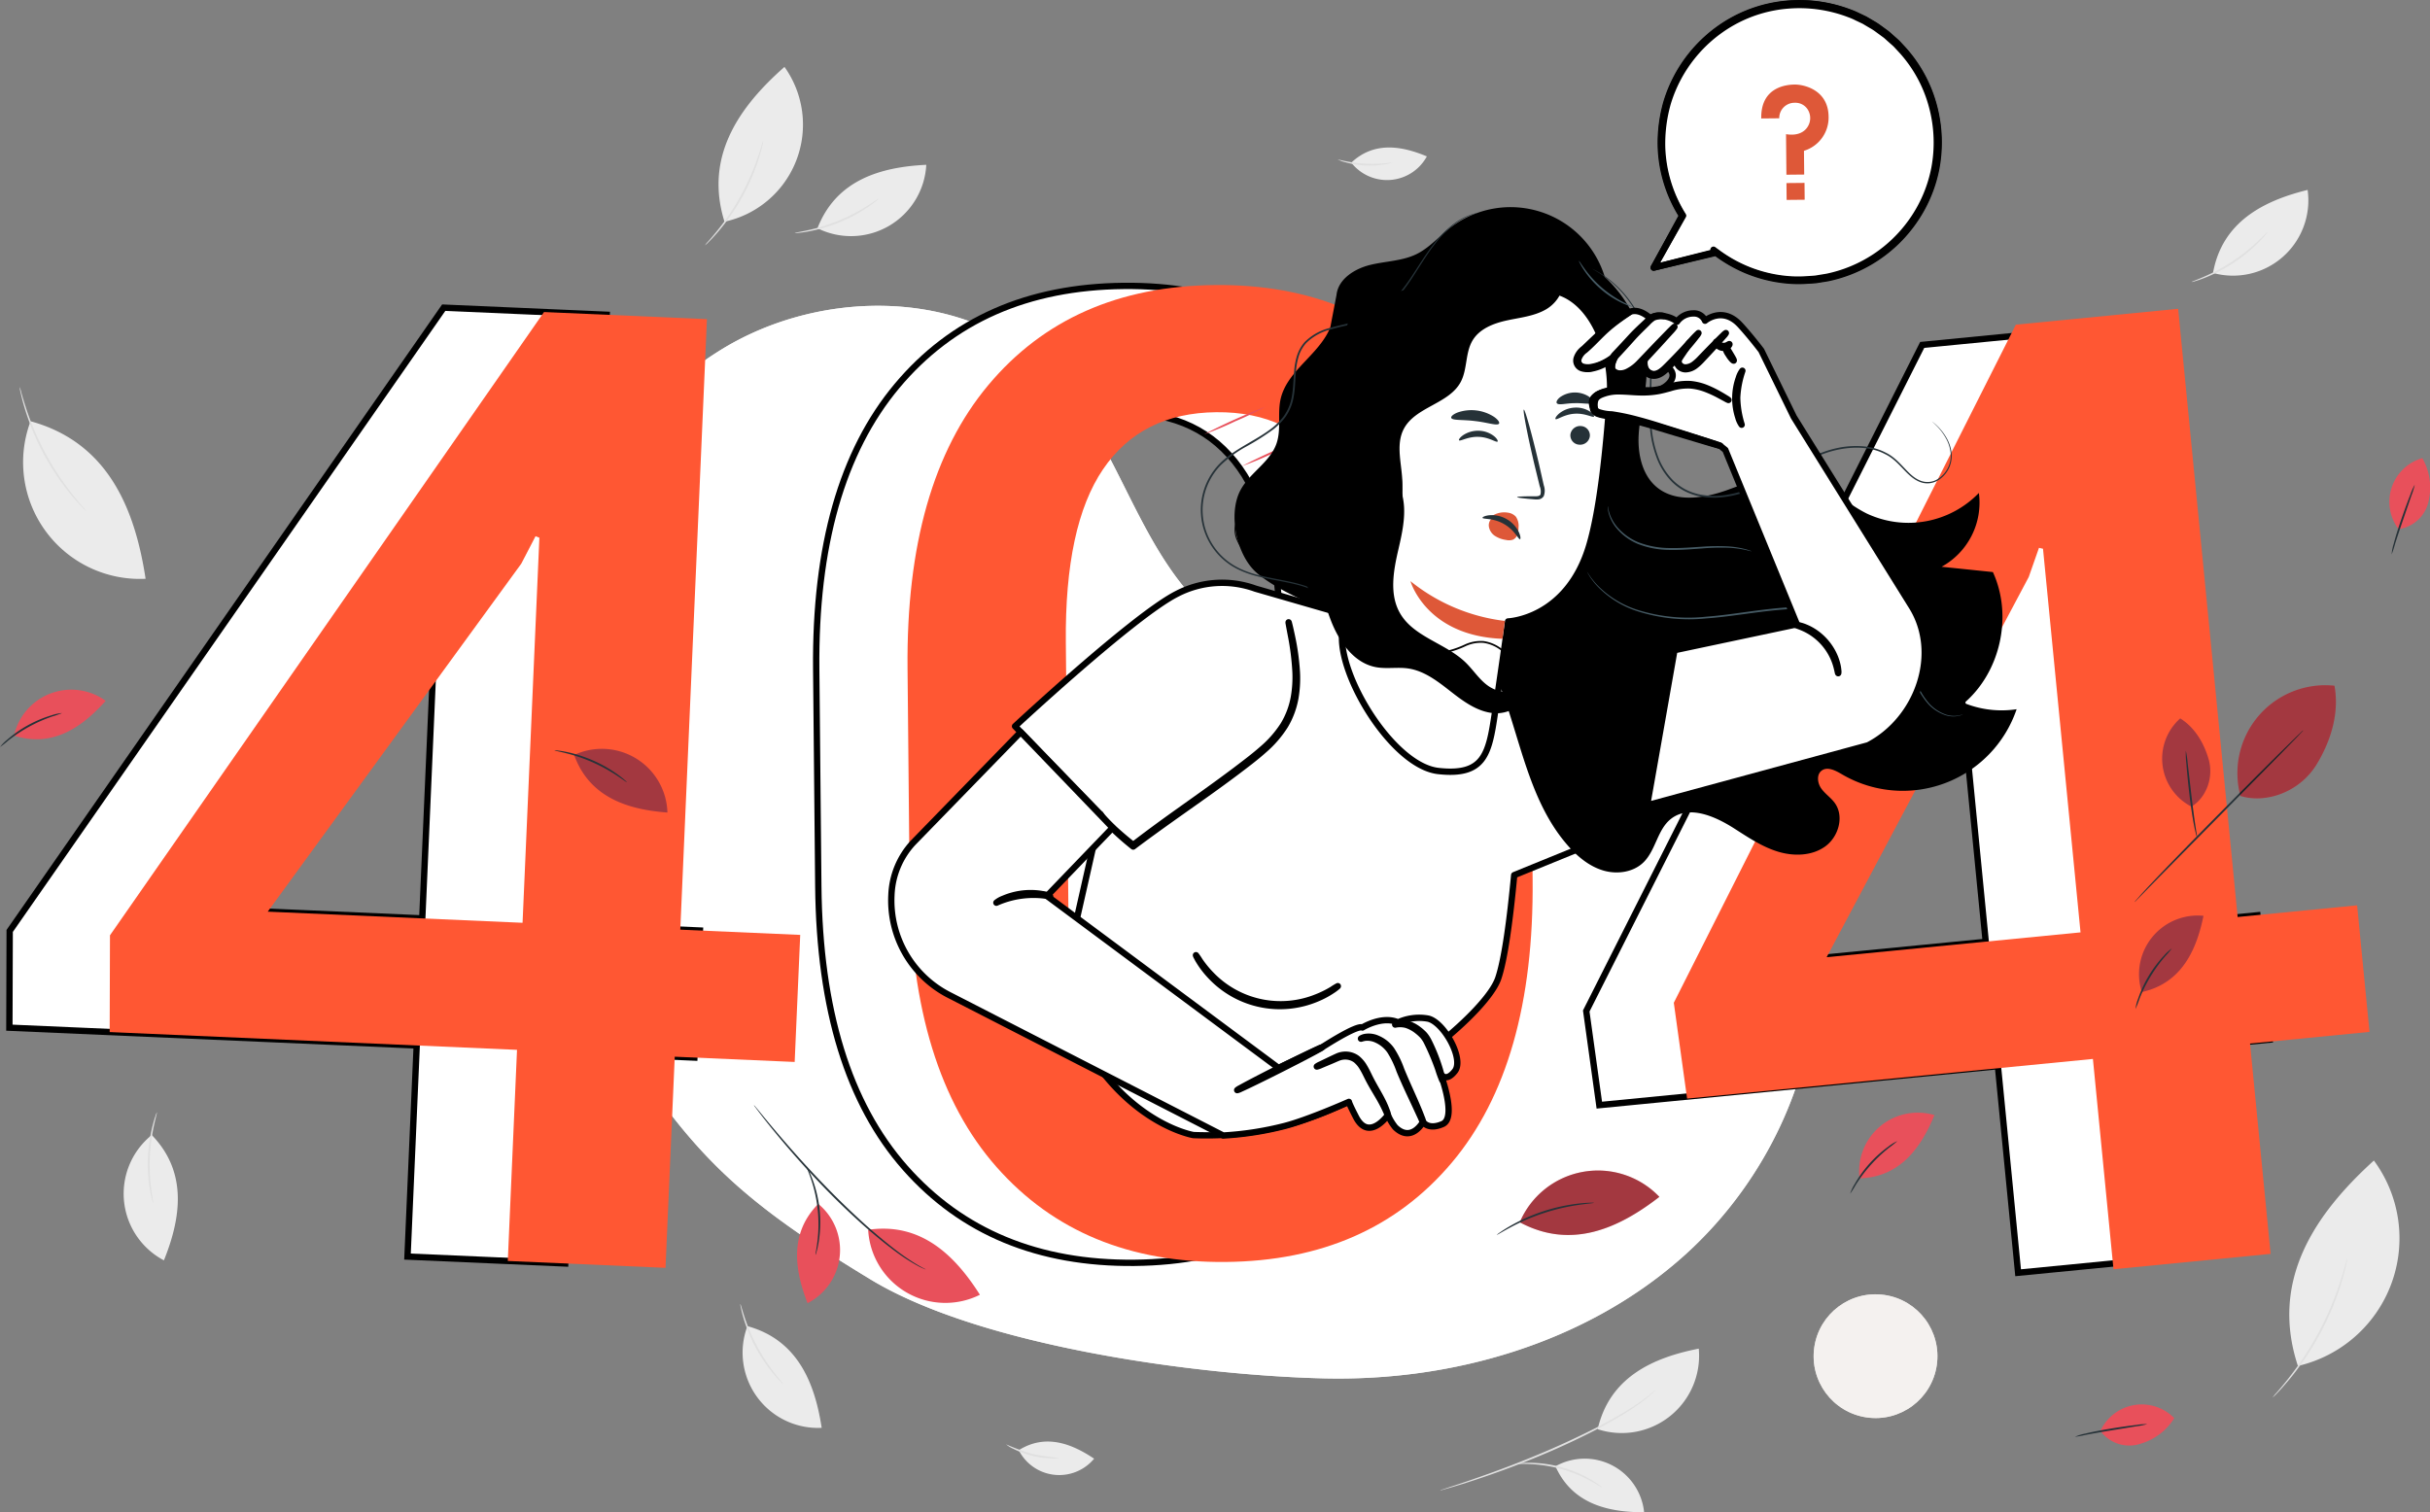 <svg xmlns="http://www.w3.org/2000/svg" width="652.421" height="406.139" viewBox="0 0 652.421 406.139">
  <rect x="0" y="0" width="652.421" height="406.139" fill="#808080" stroke="none"/>
  <g id="Group_973" data-name="Group 973" transform="translate(-33.369 -35.011)">
    <g id="Background_Complete" data-name="Background Complete" transform="translate(38.624 52.98)">
      <g id="Group_844" data-name="Group 844" transform="translate(381.355 344.227)">
        <path id="Path_718" data-name="Path 718" d="M466.989,443.783a16.042,16.042,0,0,1,23.806,12.347c-9.725.01-19.308-2.261-23.806-12.347" transform="translate(-435.981 -412.187)" fill="#ebebeb"/>
        <g id="Group_842" data-name="Group 842" transform="translate(0 0)">
          <path id="Path_719" data-name="Path 719" d="M478.758,432.685A20.76,20.76,0,0,0,505.9,411.053c-12.351,2.42-23.949,7.7-27.137,21.632" transform="translate(-436.415 -411.053)" fill="#ebebeb"/>
          <g id="Group_841" data-name="Group 841" transform="translate(0 11.08)">
            <path id="Path_720" data-name="Path 720" d="M434.793,449.567a3.11,3.11,0,0,1,.609-.242l1.774-.6c1.547-.5,3.782-1.231,6.526-2.186,5.493-1.893,13.035-4.656,21.161-8.2,4.058-1.783,7.873-3.592,11.3-5.327,3.41-1.762,6.432-3.445,8.907-4.96a59.245,59.245,0,0,0,5.658-3.887c1.276-1,1.9-1.652,1.941-1.609a3.148,3.148,0,0,1-.441.483,15.031,15.031,0,0,1-1.375,1.277,51.047,51.047,0,0,1-5.594,4.036c-2.462,1.559-5.475,3.28-8.884,5.071-3.424,1.761-7.242,3.589-11.31,5.375-8.144,3.548-15.721,6.262-21.249,8.073-2.762.913-5.017,1.592-6.582,2.036l-1.8.51A3.194,3.194,0,0,1,434.793,449.567Z" transform="translate(-434.793 -422.558)" fill="#e0e0e0"/>
          </g>
        </g>
        <g id="Group_843" data-name="Group 843" transform="translate(20.354 30.641)">
          <path id="Path_721" data-name="Path 721" d="M479.076,449.487c-.049.071-1.178-.711-3.118-1.761a37.438,37.438,0,0,0-16.452-4.5c-2.2-.085-3.573.014-3.58-.072a3.578,3.578,0,0,1,.955-.157,23.268,23.268,0,0,1,2.632-.125,33.079,33.079,0,0,1,16.618,4.55,23.5,23.5,0,0,1,2.2,1.448A3.568,3.568,0,0,1,479.076,449.487Z" transform="translate(-455.927 -442.868)" fill="#e0e0e0"/>
        </g>
      </g>
      <g id="Group_846" data-name="Group 846" transform="translate(193.505 332.233)">
        <path id="Path_722" data-name="Path 722" d="M241.68,404.776a20.228,20.228,0,0,0,19.941,27.311c-1.847-12.124-6.51-23.633-19.941-27.311" transform="translate(-239.771 -398.828)" fill="#ebebeb"/>
        <g id="Group_845" data-name="Group 845" transform="translate(0 0)">
          <path id="Path_723" data-name="Path 723" d="M239.756,398.6c.081-.019.411,1.324,1.111,3.437a49.951,49.951,0,0,0,8.169,15.239c1.373,1.752,2.309,2.771,2.249,2.828a3.639,3.639,0,0,1-.73-.647c-.452-.435-1.067-1.1-1.793-1.957a42.286,42.286,0,0,1-8.233-15.357c-.309-1.078-.524-1.961-.638-2.577A3.687,3.687,0,0,1,239.756,398.6Z" transform="translate(-239.745 -398.6)" fill="#e0e0e0"/>
        </g>
      </g>
      <g id="Group_848" data-name="Group 848" transform="translate(0 85.946)">
        <path id="Path_724" data-name="Path 724" d="M41.813,152.443A31.334,31.334,0,0,0,72.7,194.751c-2.862-18.781-10.085-36.61-30.89-42.308" transform="translate(-38.864 -143.228)" fill="#ebebeb"/>
        <g id="Group_847" data-name="Group 847">
          <path id="Path_725" data-name="Path 725" d="M38.832,142.875a8.717,8.717,0,0,1,.451,1.437c.248.934.646,2.276,1.178,3.918a74.847,74.847,0,0,0,12.672,23.638c1.073,1.351,1.97,2.425,2.611,3.149a8.824,8.824,0,0,1,.948,1.17,8.562,8.562,0,0,1-1.092-1.038c-.686-.686-1.628-1.728-2.742-3.058a67.257,67.257,0,0,1-12.736-23.756c-.49-1.664-.837-3.025-1.029-3.977A8.632,8.632,0,0,1,38.832,142.875Z" transform="translate(-38.825 -142.875)" fill="#e0e0e0"/>
        </g>
      </g>
      <g id="Group_850" data-name="Group 850" transform="translate(27.952 280.769)">
        <path id="Path_726" data-name="Path 726" d="M75.386,351.484a20.229,20.229,0,0,0,3.266,33.659c4.58-11.377,6.424-23.658-3.266-33.659" transform="translate(-67.848 -345.397)" fill="#ebebeb"/>
        <g id="Group_849" data-name="Group 849" transform="translate(6.486)">
          <path id="Path_727" data-name="Path 727" d="M77.027,345.164c.079.025-.321,1.35-.794,3.525a49.948,49.948,0,0,0-.722,17.275c.289,2.207.577,3.561.5,3.579a3.649,3.649,0,0,1-.3-.928c-.167-.6-.357-1.493-.547-2.6a42.241,42.241,0,0,1,.728-17.408c.282-1.085.546-1.955.763-2.544A3.673,3.673,0,0,1,77.027,345.164Z" transform="translate(-74.583 -345.164)" fill="#e0e0e0"/>
        </g>
      </g>
      <g id="Group_852" data-name="Group 852" transform="translate(208.114 26.293)">
        <path id="Path_728" data-name="Path 728" d="M261.26,97.971a20.229,20.229,0,0,0,29.214-17.034c-12.251.594-24.178,4.051-29.214,17.034" transform="translate(-255.148 -80.937)" fill="#ebebeb"/>
        <g id="Group_851" data-name="Group 851" transform="translate(0 9.048)">
          <path id="Path_729" data-name="Path 729" d="M254.914,99.6c-.01-.083,1.36-.274,3.535-.752a49.925,49.925,0,0,0,16-6.563c1.885-1.187,2.993-2.012,3.044-1.946a3.674,3.674,0,0,1-.718.66c-.48.4-1.207.948-2.131,1.583a42.254,42.254,0,0,1-16.12,6.614c-1.1.2-2,.321-2.628.371A3.648,3.648,0,0,1,254.914,99.6Z" transform="translate(-254.914 -90.331)" fill="#e0e0e0"/>
        </g>
      </g>
      <g id="Group_854" data-name="Group 854" transform="translate(184.011)">
        <path id="Path_730" data-name="Path 730" d="M235.277,95.212a26.671,26.671,0,0,0,16.106-41.576c-12.138,10.685-21.589,24.053-16.106,41.576" transform="translate(-230.027 -53.636)" fill="#ebebeb"/>
        <g id="Group_853" data-name="Group 853" transform="translate(0 19.813)">
          <path id="Path_731" data-name="Path 731" d="M229.889,102.315a6.224,6.224,0,0,1,.812-.994c.551-.611,1.326-1.514,2.256-2.651a64.374,64.374,0,0,0,11.1-19.935c.478-1.389.838-2.523,1.067-3.313a6.279,6.279,0,0,1,.417-1.214,6.267,6.267,0,0,1-.228,1.264c-.171.808-.482,1.963-.919,3.374A56.768,56.768,0,0,1,233.228,98.9c-.97,1.114-1.788,1.986-2.386,2.557A6.332,6.332,0,0,1,229.889,102.315Z" transform="translate(-229.887 -74.208)" fill="#e0e0e0"/>
        </g>
      </g>
      <g id="Group_856" data-name="Group 856" transform="translate(264.855 369.175)">
        <path id="Path_732" data-name="Path 732" d="M317.372,439.283a12.18,12.18,0,0,0,20.234,2.278c-6.129-4.118-13.133-6.738-20.234-2.278" transform="translate(-313.96 -436.957)" fill="#ebebeb"/>
        <g id="Group_855" data-name="Group 855" transform="translate(0 0.737)">
          <path id="Path_733" data-name="Path 733" d="M313.83,437.731a56.405,56.405,0,0,0,6.931,2.542,56.842,56.842,0,0,0,7.3,1.1,7.306,7.306,0,0,1-2.187.128,24.267,24.267,0,0,1-10.19-2.608A7.27,7.27,0,0,1,313.83,437.731Z" transform="translate(-313.829 -437.722)" fill="#e0e0e0"/>
        </g>
      </g>
      <g id="Group_858" data-name="Group 858" transform="translate(353.892 21.643)">
        <path id="Path_734" data-name="Path 734" d="M410.07,80.176A12.179,12.179,0,0,0,430.362,78.5c-6.81-2.855-14.187-4.069-20.292,1.679" transform="translate(-406.418 -76.109)" fill="#ebebeb"/>
        <g id="Group_857" data-name="Group 857" transform="translate(0 3.163)">
          <path id="Path_735" data-name="Path 735" d="M406.278,79.407a36.691,36.691,0,0,0,14.668.822,7.294,7.294,0,0,1-2.121.549,24.241,24.241,0,0,1-10.5-.588A7.312,7.312,0,0,1,406.278,79.407Z" transform="translate(-406.278 -79.392)" fill="#e0e0e0"/>
        </g>
      </g>
      <g id="Group_860" data-name="Group 860" transform="translate(583.162 33.034)">
        <path id="Path_736" data-name="Path 736" d="M650.3,110.238a20.22,20.22,0,0,0,25.4-22.3c-11.9,2.927-22.944,8.6-25.4,22.3" transform="translate(-644.553 -87.936)" fill="#ebebeb"/>
        <g id="Group_859" data-name="Group 859" transform="translate(0 11.318)">
          <path id="Path_737" data-name="Path 737" d="M644.333,113.1c-.025-.079,1.282-.528,3.324-1.415a49.851,49.851,0,0,0,14.437-9.5c1.622-1.524,2.551-2.546,2.614-2.492a3.677,3.677,0,0,1-.579.785c-.393.487-1,1.161-1.787,1.961a42.236,42.236,0,0,1-14.549,9.574c-1.045.4-1.9.7-2.508.866A3.624,3.624,0,0,1,644.333,113.1Z" transform="translate(-644.333 -99.688)" fill="#e0e0e0"/>
        </g>
      </g>
      <g id="Group_862" data-name="Group 862" transform="translate(604.907 293.704)">
        <path id="Path_738" data-name="Path 738" d="M673.877,413.765a35.185,35.185,0,0,0,20.4-55.171c-15.794,14.341-27.988,32.168-20.4,55.171" transform="translate(-667.083 -358.594)" fill="#ebebeb"/>
        <g id="Group_861" data-name="Group 861" transform="translate(0 26.251)">
          <path id="Path_739" data-name="Path 739" d="M666.912,423.245a11.04,11.04,0,0,1,1.074-1.306c.722-.81,1.734-2.014,2.942-3.529s2.585-3.371,4.025-5.49c1.42-2.132,2.9-4.532,4.3-7.133,1.391-2.61,2.574-5.168,3.567-7.53.971-2.371,1.763-4.54,2.352-6.388s1.039-3.353,1.316-4.4a10.909,10.909,0,0,1,.495-1.616,10.948,10.948,0,0,1-.305,1.663c-.22,1.066-.613,2.594-1.167,4.461s-1.31,4.063-2.261,6.458a76.295,76.295,0,0,1-7.918,14.748c-1.47,2.117-2.876,3.964-4.133,5.453s-2.3,2.666-3.072,3.437A10.82,10.82,0,0,1,666.912,423.245Z" transform="translate(-666.911 -385.851)" fill="#e0e0e0"/>
        </g>
      </g>
    </g>
    <g id="Capa_8" data-name="Capa 8" transform="translate(174.903 117.141)">
      <g id="Group_864" data-name="Group 864">
        <path id="Path_740" data-name="Path 740" d="M525.015,283.543c-6.083-33.946-35.233-63.591-69.607-66.391-18.727-1.526-37.564,4.381-56.218,2.127A65.465,65.465,0,0,1,358.273,197.7c-15.392-17.533-20.626-42.466-36.934-59.15-22.48-23-61.711-23.362-89.059-6.438s-43.886,47.457-51.454,78.715l-.3,9.5c-1.647,32.421,6.879,70.1,25.692,99,19.056,29.273,31.587,41.361,66.317,62.414,29.492,17.877,87.24,25.735,121.717,26.566s69.9-9.448,95.824-32.188S531.1,317.489,525.015,283.543Z" transform="translate(-180.326 -120.255)" fill="#fff"/>
        <g id="Group_863" data-name="Group 863" opacity="0.8">
          <path id="Path_741" data-name="Path 741" d="M525.015,283.543c-6.083-33.946-35.233-63.591-69.607-66.391-18.727-1.526-37.564,4.381-56.218,2.127A65.465,65.465,0,0,1,358.273,197.7c-15.392-17.533-20.626-42.466-36.934-59.15-22.48-23-61.711-23.362-89.059-6.438s-43.886,47.457-51.454,78.715l-.3,9.5c-1.647,32.421,6.879,70.1,25.692,99,19.056,29.273,31.587,41.361,66.317,62.414,29.492,17.877,87.24,25.735,121.717,26.566s69.9-9.448,95.824-32.188S531.1,317.489,525.015,283.543Z" transform="translate(-180.326 -120.255)" fill="#fff"/>
        </g>
      </g>
      <g id="Group_865" data-name="Group 865" transform="translate(343.19 263.259)">
        <circle id="Ellipse_90" data-name="Ellipse 90" cx="16.618" cy="16.618" r="16.618" transform="translate(0 32.891) rotate(-81.743)" fill="#f4f1ef"/>
        <circle id="Ellipse_91" data-name="Ellipse 91" cx="16.618" cy="16.618" r="16.618" transform="translate(0 32.891) rotate(-81.743)" fill="#f4f1ef" opacity="0.8"/>
      </g>
    </g>
    <g id="_404" data-name="404" transform="translate(35.887 90.726)">
      <g id="Group_866" data-name="Group 866" transform="translate(216.615 21.066)">
        <path id="Path_742" data-name="Path 742" d="M428.733,274.336q.477,49.743-21.691,76.053t-60.7,26.682q-38.711.373-61.552-25.508t-23.321-75.621l-.561-58.323q-.475-49.563,21.69-76.053t60.873-26.859q38.53-.371,61.379,25.685t23.321,75.62Zm-43.183-64.45q-.3-31.321-10.954-46.271T343.8,148.86q-20.143.192-30.418,15.342t-9.976,46.472l.681,70.868q.3,31.5,11.045,46.533t30.883,14.841q20.138-.194,30.331-15.341t9.884-46.822Z" transform="translate(-260.899 -114.702)" fill="#fff" stroke="#000" stroke-miterlimit="10" stroke-width="1.7"/>
      </g>
      <g id="Group_867" data-name="Group 867" transform="translate(241.135 20.83)">
        <path id="Path_743" data-name="Path 743" d="M454.192,274.091q.478,49.743-21.69,76.053t-60.7,26.683q-38.711.371-61.551-25.509T286.928,275.7l-.561-58.323q-.475-49.564,21.691-76.054t60.873-26.859q38.529-.37,61.378,25.685t23.321,75.621Zm-43.183-64.45q-.3-31.32-10.954-46.271t-30.795-14.755q-20.143.194-30.417,15.343t-9.977,46.472l.681,70.868q.3,31.5,11.045,46.533t30.883,14.841q20.14-.194,30.331-15.342t9.885-46.822Z" transform="translate(-286.358 -114.457)" fill="#ff5733"/>
      </g>
      <g id="Group_868" data-name="Group 868" transform="translate(328.82 223.324)">
        <path id="Path_744" data-name="Path 744" d="M410.263,324.713c.057.126-7.253,3.535-16.326,7.614s-16.477,7.285-16.533,7.159,7.252-3.535,16.328-7.616S410.206,324.587,410.263,324.713Z" transform="translate(-377.403 -324.709)" fill="#e8505b"/>
      </g>
      <g id="Group_869" data-name="Group 869" transform="translate(339.312 203.575)">
        <path id="Path_745" data-name="Path 745" d="M415.46,304.208c.057.126-5.979,2.962-13.479,6.334s-13.628,6-13.685,5.878,5.977-2.962,13.479-6.335S415.4,304.082,415.46,304.208Z" transform="translate(-388.297 -304.203)" fill="#e8505b"/>
      </g>
      <g id="Group_870" data-name="Group 870" transform="translate(341.518 181.393)">
        <path id="Path_746" data-name="Path 746" d="M417.751,281.176c.057.126-5.978,2.963-13.478,6.334s-13.629,6-13.686,5.877,5.977-2.962,13.479-6.334S417.694,281.05,417.751,281.176Z" transform="translate(-390.588 -281.171)" fill="#e8505b"/>
      </g>
      <g id="Group_871" data-name="Group 871" transform="translate(343.725 159.211)">
        <path id="Path_747" data-name="Path 747" d="M420.043,258.144c.057.126-5.979,2.962-13.479,6.334s-13.628,6-13.685,5.877,5.977-2.962,13.479-6.334S419.986,258.018,420.043,258.144Z" transform="translate(-392.88 -258.139)" fill="#e8505b"/>
      </g>
      <g id="Group_872" data-name="Group 872" transform="translate(345.932 137.028)">
        <path id="Path_748" data-name="Path 748" d="M422.334,235.111c.057.127-5.978,2.963-13.478,6.335s-13.629,6-13.686,5.877,5.977-2.962,13.479-6.335S422.277,234.985,422.334,235.111Z" transform="translate(-395.171 -235.106)" fill="#e8505b"/>
      </g>
      <g id="Group_873" data-name="Group 873" transform="translate(341.518 117.274)">
        <path id="Path_749" data-name="Path 749" d="M417.751,214.6c.057.126-5.978,2.963-13.478,6.334s-13.629,6-13.686,5.878,5.977-2.962,13.479-6.335S417.694,214.474,417.751,214.6Z" transform="translate(-390.588 -214.595)" fill="#e8505b"/>
      </g>
      <g id="Group_874" data-name="Group 874" transform="translate(341.518 96.008)">
        <path id="Path_750" data-name="Path 750" d="M417.751,192.52c.057.126-5.978,2.962-13.478,6.334s-13.629,6-13.686,5.878,5.977-2.962,13.479-6.335S417.694,192.394,417.751,192.52Z" transform="translate(-390.588 -192.515)" fill="#e8505b"/>
      </g>
      <g id="Group_875" data-name="Group 875" transform="translate(339.312 75.983)">
        <path id="Path_751" data-name="Path 751" d="M415.46,171.727c.057.126-5.979,2.962-13.479,6.334s-13.628,6-13.685,5.878,5.977-2.962,13.479-6.335S415.4,171.6,415.46,171.727Z" transform="translate(-388.297 -171.722)" fill="#e8505b"/>
      </g>
      <g id="Group_876" data-name="Group 876" transform="translate(330.928 62.031)">
        <path id="Path_752" data-name="Path 752" d="M396.114,157.243a82.124,82.124,0,0,1-8.158,3.943,81.687,81.687,0,0,1-8.364,3.484,163.456,163.456,0,0,1,16.522-7.427Z" transform="translate(-379.591 -157.236)" fill="#e8505b"/>
      </g>
      <g id="Group_877" data-name="Group 877" transform="translate(320.756 53.485)">
        <path id="Path_753" data-name="Path 753" d="M385.553,148.37a81.994,81.994,0,0,1-8.158,3.942,82.109,82.109,0,0,1-8.363,3.485,163.477,163.477,0,0,1,16.522-7.427Z" transform="translate(-369.03 -148.362)" fill="#e8505b"/>
      </g>
      <g id="Group_878" data-name="Group 878" transform="translate(365.613 159.354)">
        <path id="Path_754" data-name="Path 754" d="M460.882,258.3c.01.053-.686.144-1.872.537a18.554,18.554,0,0,0-4.65,2.49c-1.838,1.282-3.829,3.072-6.174,4.925a44.873,44.873,0,0,1-8.276,5.092,45.538,45.538,0,0,1-17.013,4.4c-1.126.092-2.151.06-3.047.08-.9-.037-1.669-.052-2.3-.1l-1.446-.147a2.011,2.011,0,0,1-.5-.085,1.94,1.94,0,0,1,.509-.015l1.447.052,2.288.015c.89-.047,1.907-.039,3.023-.154a47.405,47.405,0,0,0,16.82-4.495,46.136,46.136,0,0,0,8.209-5c2.34-1.816,4.371-3.591,6.255-4.852a17.309,17.309,0,0,1,4.793-2.384,10.183,10.183,0,0,1,1.425-.308A1.908,1.908,0,0,1,460.882,258.3Z" transform="translate(-415.606 -258.289)" fill="#fff"/>
      </g>
      <g id="Group_879" data-name="Group 879" transform="translate(363.493 83.759)">
        <path id="Path_755" data-name="Path 755" d="M455.336,186.434a1.565,1.565,0,0,1-.409-.2l-1.118-.645a17.625,17.625,0,0,0-1.788-.977c-.715-.346-1.5-.795-2.438-1.148l-1.448-.6c-.5-.205-1.052-.359-1.605-.552-1.1-.408-2.326-.687-3.6-1.018a39.783,39.783,0,0,0-17.028-.15c-1.282.308-2.511.565-3.619.954-.558.183-1.108.327-1.615.523l-1.458.576c-.942.337-1.736.771-2.457,1.1a17.6,17.6,0,0,0-1.8.945l-1.129.626a1.611,1.611,0,0,1-.413.19c-.01-.014.114-.109.358-.275l1.084-.708a15.073,15.073,0,0,1,1.776-1.027,24.96,24.96,0,0,1,2.447-1.182l1.461-.612c.509-.208,1.062-.364,1.623-.558a36.933,36.933,0,0,1,3.65-1.009,38.628,38.628,0,0,1,17.228.152,36.551,36.551,0,0,1,3.632,1.074c.557.2,1.107.369,1.613.586l1.449.637a25.008,25.008,0,0,1,2.426,1.226,15.25,15.25,0,0,1,1.758,1.057l1.072.728C455.225,186.323,455.346,186.419,455.336,186.434Z" transform="translate(-413.404 -179.797)" fill="#fff"/>
      </g>
      <g id="Group_880" data-name="Group 880" transform="translate(0 26.911)">
        <path id="Path_756" data-name="Path 756" d="M189.186,286.641l32.2,1.406-1.49,34.122-32.2-1.406-2.475,56.7-42.347-1.849,2.475-56.7L35.983,314.141l.083-25.984L152.6,120.77l43.747,1.909ZM78.421,281.806l68.418,2.987,4.515-103.416-1.035-.4-3.827,7.372Z" transform="translate(-35.983 -120.77)" fill="#fff" stroke="#000" stroke-miterlimit="10" stroke-width="1.7"/>
      </g>
      <g id="Group_881" data-name="Group 881" transform="translate(26.928 28.086)">
        <path id="Path_757" data-name="Path 757" d="M217.145,287.862l32.2,1.406-1.49,34.122-32.2-1.406-2.475,56.7-42.346-1.848,2.475-56.7L63.943,315.362l.082-25.985L180.557,121.99,224.3,123.9Zm-110.766-4.835,68.419,2.987L179.313,182.6l-1.035-.4-3.827,7.372Z" transform="translate(-63.943 -121.99)" fill="#ff5733"/>
      </g>
      <g id="Group_882" data-name="Group 882" transform="translate(423.365 32.734)">
        <path id="Path_758" data-name="Path 758" d="M624.27,287.258l31.507-3.081,3.266,33.39-31.507,3.081,5.426,55.479-41.437,4.053L586.1,324.7,479.081,335.167l-3.509-25.282L565.773,131l42.807-4.187Zm-108.388,10.6,66.951-6.547-9.9-101.2-1.061-.241-2.7,7.7Z" transform="translate(-475.571 -126.816)" fill="#fff" stroke="#000" stroke-miterlimit="10" stroke-width="1.7"/>
      </g>
      <g id="Group_883" data-name="Group 883" transform="translate(446.876 27.219)">
        <path id="Path_759" data-name="Path 759" d="M651.368,284.43l32.075-3.138,3.325,33.992-32.075,3.138,5.523,56.48-42.185,4.125-5.523-56.48L503.555,333.2l-3.572-25.738,91.831-182.114,43.58-4.262ZM541.022,295.222l68.16-6.667L599.108,185.531l-1.082-.246-2.753,7.837Z" transform="translate(-499.983 -121.09)" fill="#ff5733"/>
      </g>
      <g id="Group_886" data-name="Group 886" transform="translate(270.004 100.808)">
        <path id="Path_760" data-name="Path 760" d="M453.81,220.649l-6.746-1.055-41.772-13.473-24.429-7.059a26.282,26.282,0,0,0-21.138,1.438c-11.54,5.883-43.392,35.524-43.392,35.524l22.932,23.642-10.8,47.847c12.089,34.367,35.753,38.3,35.753,38.3a83.9,83.9,0,0,0,33.9-5.6c21.976-8.382,45.046-28.02,47.934-36.466,1.735-5.07,3.164-15.715,4.3-27.745l34.791-14.182,9.427-48.124Z" transform="translate(-316.333 -197.499)" fill="#fff" stroke="#000" stroke-linecap="round" stroke-linejoin="round" stroke-width="1.7"/>
        <g id="Group_884" data-name="Group 884" transform="translate(48.575 100.004)">
          <path id="Path_761" data-name="Path 761" d="M404.861,309.654c.01.013-.106.117-.338.3s-.568.461-1.04.763a23.62,23.62,0,0,1-4.183,2.248,25.51,25.51,0,0,1-28.854-6.3,23.649,23.649,0,0,1-2.864-3.786c-.3-.471-.485-.87-.627-1.127a1.524,1.524,0,0,1-.183-.412,15.5,15.5,0,0,1,.975,1.433,27.207,27.207,0,0,0,2.958,3.649,25.828,25.828,0,0,0,28.463,6.216,27.235,27.235,0,0,0,4.211-2.082A15.679,15.679,0,0,1,404.861,309.654Z" transform="translate(-366.77 -301.335)" fill="#fff" stroke="#000" stroke-linecap="round" stroke-linejoin="round" stroke-width="1.7"/>
        </g>
        <g id="Group_885" data-name="Group 885" transform="translate(22.931 10.607)">
          <path id="Path_762" data-name="Path 762" d="M390.666,208.513a.862.862,0,0,1,.075.229c.046.182.1.406.17.682.146.6.347,1.49.591,2.638a64.056,64.056,0,0,1,1.376,9.854,31.214,31.214,0,0,1-.395,6.88,22.143,22.143,0,0,1-2.745,7.42,29.39,29.39,0,0,1-5.711,6.615c-2.265,2.022-4.771,3.9-7.32,5.835-5.426,4.08-10.713,7.767-15.437,11.115s-8.893,6.354-12.226,8.876l-.107.08-.1-.082a73.209,73.209,0,0,1-6.689-6.019,18.786,18.786,0,0,1-1.566-1.848,6.07,6.07,0,0,1-.341-.527.708.708,0,0,1-.1-.189,8.109,8.109,0,0,1,.515.659,23.5,23.5,0,0,0,1.622,1.777,82.211,82.211,0,0,0,6.767,5.882h-.208c3.307-2.565,7.45-5.617,12.166-8.98s9.984-7.07,15.4-11.143c2.545-1.934,5.05-3.807,7.294-5.8a29.171,29.171,0,0,0,5.644-6.489,21.858,21.858,0,0,0,2.73-7.255,31.31,31.31,0,0,0,.45-6.791,69.853,69.853,0,0,0-1.214-9.831q-.315-1.682-.5-2.654c-.049-.28-.09-.508-.122-.692A.9.9,0,0,1,390.666,208.513Z" transform="translate(-340.143 -208.513)" fill="#fff" stroke="#000" stroke-linecap="round" stroke-linejoin="round" stroke-width="1.7"/>
        </g>
      </g>
      <path id="Path_763" data-name="Path 763" d="M573.42,225.926c9.783-8.383,13.09-23.472,7.711-35.179l-13.777-1.422A19.654,19.654,0,0,0,577.371,169.5a26.3,26.3,0,0,1-30.077,5.539c-6.436-3.182-11.651-9.1-18.722-10.346-6.416-1.127-12.725,1.882-18.863,4.064s-13.583,3.386-18.669-.687c-4.031-3.228-5.281-8.885-5.018-14.042s1.753-10.19,2.072-15.344a34.858,34.858,0,0,0-11.158-27.177A26.446,26.446,0,0,0,435.415,98.3c-3.013,2.334-5.559,5.34-8.975,7.03-3.858,1.908-8.349,1.905-12.528,2.936s-8.564,3.8-9.013,8.077l-1.682,8.775c-.283.629-.581,1.25-.924,1.849-3.551,6.228-10.813,10.323-12.4,17.315-.889,3.921.215,8.164-1.107,11.961-1.739,5-7.134,7.807-9.647,12.461-3.45,6.392-1.109,17.589,4.407,22.316s16.9,9.728,24,11.238c1.925-7.386,3.627-15.282,5.281-23.366,2.9,2.78,5.935,5.436,8.958,8.06,7.916,6.873,15.992,13.859,21.482,22.791,10.432,16.973,10.608,39.466,23.739,54.448,2.574,2.938,5.7,5.553,9.438,6.685s8.168.535,10.934-2.224c3.262-3.254,3.684-8.742,7.294-11.6,4.8-3.805,11.81-.77,16.968,2.53,3.734,2.388,7.467,4.916,11.7,6.225s9.154,1.224,12.756-1.36,5.183-8.089,2.586-11.68c-1.039-1.436-2.593-2.439-3.622-3.881s-1.33-3.726.081-4.8c1.557-1.187,3.74-.041,5.427.952a32.275,32.275,0,0,0,46.935-17.455A26.8,26.8,0,0,1,573.42,225.926Z" transform="translate(-48.587 -92.828)"/>
      <g id="Group_887" data-name="Group 887" transform="translate(425.049 16.496)">
        <path id="Path_764" data-name="Path 764" d="M568.526,150.975a11.537,11.537,0,0,1,1.246,1.065,14.536,14.536,0,0,1,2.836,3.747,10.679,10.679,0,0,1,1.059,3.246,7.584,7.584,0,0,1-.468,4.026,7.664,7.664,0,0,1-2.961,3.592,5.79,5.79,0,0,1-2.43.874,5.524,5.524,0,0,1-2.695-.392c-3.575-1.456-5.368-5.587-9.235-7.428-3.767-1.993-8.582-2.128-13.209-1.07-4.679,1.071-9.134,3.575-13.69,6.133s-9.4,5.3-14.978,6.261a21.007,21.007,0,0,1-8.283-.057,16.029,16.029,0,0,1-3.832-1.423,14.89,14.89,0,0,1-3.233-2.4,18.277,18.277,0,0,1-4.147-6.564,29.766,29.766,0,0,1-1.7-7.246c-.51-4.837-.107-9.431-.06-13.7a40.213,40.213,0,0,0-1.168-11.766,27.045,27.045,0,0,0-1.838-4.823,27.761,27.761,0,0,0-2.335-3.974,29.557,29.557,0,0,0-4.927-5.493,31.961,31.961,0,0,0-3.763-2.778l-1.05-.621a2.639,2.639,0,0,1-.35-.226,2.561,2.561,0,0,1,.375.181l1.077.58a28.637,28.637,0,0,1,8.867,8.2,27.909,27.909,0,0,1,2.391,3.994,27.238,27.238,0,0,1,1.892,4.867,40.351,40.351,0,0,1,1.243,11.869c-.031,4.289-.415,8.879.1,13.647a29.408,29.408,0,0,0,1.687,7.127A17.789,17.789,0,0,0,499,166.8a14.326,14.326,0,0,0,3.124,2.31,15.547,15.547,0,0,0,3.706,1.373,20.553,20.553,0,0,0,8.085.049c5.471-.937,10.269-3.651,14.825-6.2s9.055-5.074,13.827-6.155a24.019,24.019,0,0,1,7.058-.6,18.752,18.752,0,0,1,3.366.544,15.324,15.324,0,0,1,3.082,1.2c3.993,1.958,5.792,6.105,9.174,7.469a5.17,5.17,0,0,0,4.824-.425,7.442,7.442,0,0,0,3.36-7.316,10.6,10.6,0,0,0-1-3.19,15.026,15.026,0,0,0-2.733-3.763c-.375-.382-.671-.664-.876-.847A2.61,2.61,0,0,1,568.526,150.975Z" transform="translate(-477.319 -109.956)" fill="#263238"/>
      </g>
      <g id="Group_888" data-name="Group 888" transform="translate(319.892 1.48)">
        <path id="Path_765" data-name="Path 765" d="M407.061,205.994s-.036-.147-.08-.435a7.738,7.738,0,0,0-.257-1.264,10.812,10.812,0,0,0-2.365-4.3,18.384,18.384,0,0,0-6.386-4.439c-2.793-1.275-6.253-1.9-10.054-2.615-3.766-.741-8.093-1.525-11.965-4.108a17.765,17.765,0,0,1-2.832-27.075c3.985-4.091,9.621-6.118,14.228-9.716a18.005,18.005,0,0,0,3.031-3.086,12.754,12.754,0,0,0,1.848-3.81c.765-2.734.7-5.6.963-8.38a18.694,18.694,0,0,1,.77-4.113,10.3,10.3,0,0,1,2.028-3.6,14.437,14.437,0,0,1,6.89-3.837c2.476-.718,4.935-1.166,7.262-1.808a19.786,19.786,0,0,0,6.34-2.836,24.37,24.37,0,0,0,4.756-4.449,53.182,53.182,0,0,0,3.586-4.875c2.127-3.223,3.949-6.234,5.887-8.64a27.813,27.813,0,0,1,5.619-5.545,15.6,15.6,0,0,1,4.433-2.282,10.749,10.749,0,0,1,1.688-.425c.009.035-.585.144-1.656.521a16.118,16.118,0,0,0-4.352,2.343,28.078,28.078,0,0,0-5.512,5.559c-1.906,2.407-3.7,5.415-5.812,8.663a53.2,53.2,0,0,1-3.585,4.928,24.674,24.674,0,0,1-4.815,4.542,20.182,20.182,0,0,1-6.459,2.919c-2.348.655-4.809,1.111-7.248,1.827a14,14,0,0,0-6.664,3.712,9.805,9.805,0,0,0-1.923,3.43,18.233,18.233,0,0,0-.743,4.007c-.258,2.749-.184,5.634-.972,8.47a13.26,13.26,0,0,1-1.923,3.97,18.492,18.492,0,0,1-3.123,3.182,66.123,66.123,0,0,1-7.405,4.706,32.026,32.026,0,0,0-6.782,4.96,17.329,17.329,0,0,0,2.712,26.389c3.763,2.537,8.038,3.343,11.8,4.1,3.788.735,7.28,1.392,10.1,2.707a18.406,18.406,0,0,1,6.42,4.567,10.653,10.653,0,0,1,2.316,4.4,6.672,6.672,0,0,1,.209,1.283C407.06,205.843,407.061,205.994,407.061,205.994Z" transform="translate(-368.132 -94.365)" fill="#263238"/>
      </g>
      <g id="Group_889" data-name="Group 889" transform="translate(421.402 14.339)">
        <path id="Path_766" data-name="Path 766" d="M487.846,120.029a2.294,2.294,0,0,1-.741-.189,17.405,17.405,0,0,1-1.926-.778,25.35,25.35,0,0,1-10.29-8.853,17.158,17.158,0,0,1-1.056-1.788,2.233,2.233,0,0,1-.3-.7c.072-.04.616.892,1.643,2.288a29.644,29.644,0,0,0,10.157,8.739C486.872,119.552,487.875,119.95,487.846,120.029Z" transform="translate(-473.533 -107.717)" fill="#455a64"/>
      </g>
      <g id="Group_890" data-name="Group 890" transform="translate(429.132 80.246)">
        <path id="Path_767" data-name="Path 767" d="M520.157,188.243c-.014.044-.6-.148-1.693-.384a27.856,27.856,0,0,0-4.674-.573,61.92,61.92,0,0,0-7,.2c-2.634.186-5.544.455-8.618.388a23.466,23.466,0,0,1-8.5-1.6,15.042,15.042,0,0,1-5.7-4.164,10.713,10.713,0,0,1-2.192-4.226,7.553,7.553,0,0,1-.2-1.282,1.519,1.519,0,0,1-.008-.453c.059-.007.087.618.4,1.683a11.141,11.141,0,0,0,2.274,4.049,15.052,15.052,0,0,0,5.609,3.966,23.6,23.6,0,0,0,8.335,1.523c3.035.066,5.932-.186,8.574-.348a56.112,56.112,0,0,1,7.049-.091,24.078,24.078,0,0,1,4.7.738c.542.152.958.283,1.234.393A1.533,1.533,0,0,1,520.157,188.243Z" transform="translate(-481.558 -176.149)" fill="#455a64"/>
      </g>
      <g id="Group_891" data-name="Group 891" transform="translate(423.616 97.928)">
        <path id="Path_768" data-name="Path 768" d="M576.707,232.716a1.391,1.391,0,0,1-.279.126,4.2,4.2,0,0,1-.859.274,6.753,6.753,0,0,1-3.449-.154,11.06,11.06,0,0,1-4.622-2.922,19.217,19.217,0,0,1-3.714-6.229c-1.053-2.466-1.931-5.3-3.65-7.92a20.778,20.778,0,0,0-3.058-3.731,24.714,24.714,0,0,0-4.085-3.09c-6.048-3.645-13.992-5.138-22.1-4.664-8.154.429-15.828,2.027-22.926,2.523A45.339,45.339,0,0,1,489.27,205a25.808,25.808,0,0,1-10.712-6.712,14.537,14.537,0,0,1-1.282-1.535,9.209,9.209,0,0,1-.833-1.2c-.194-.319-.348-.573-.468-.77a1.4,1.4,0,0,1-.143-.27,1.343,1.343,0,0,1,.188.244l.508.74a10.157,10.157,0,0,0,.867,1.168,15.248,15.248,0,0,0,1.307,1.492,26.09,26.09,0,0,0,10.684,6.51,45.419,45.419,0,0,0,18.541,1.806c7.059-.516,14.725-2.13,22.937-2.563,8.18-.478,16.227,1.039,22.369,4.77a25.09,25.09,0,0,1,4.151,3.167,21.1,21.1,0,0,1,3.1,3.825c1.741,2.689,2.6,5.549,3.628,8.009a19.088,19.088,0,0,0,3.588,6.17,10.98,10.98,0,0,0,4.477,2.93,6.879,6.879,0,0,0,3.37.243C576.318,232.875,576.693,232.676,576.707,232.716Z" transform="translate(-475.831 -194.509)" fill="#455a64"/>
      </g>
      <g id="Group_892" data-name="Group 892" transform="translate(357.796 22.061)">
        <path id="Path_769" data-name="Path 769" d="M422.7,120.318a7.2,7.2,0,0,0-7.34,6.4h0l-7.79,81.106c-1.346,11.4,13.57,35.855,25.793,37.2h0c12.343,1.362,13.549-4.619,15.153-15.426,2.68-18.055,3.568-24.848,3.562-24.744,0,0,15.893-.534,21.788-20.4,2.932-9.88,4.6-26.494,5.534-40.132.836-12.275-5.262-28.274-17.561-28.588Z" transform="translate(-407.489 -115.734)" fill="#fff" stroke="#000" stroke-linecap="round" stroke-linejoin="round" stroke-width="1.7"/>
      </g>
      <g id="Group_894" data-name="Group 894" transform="translate(419.099 58.699)">
        <g id="Group_893" data-name="Group 893" transform="translate(0)">
          <path id="Path_770" data-name="Path 770" d="M476.382,156.486a2.625,2.625,0,0,1-2.856,2.3,2.511,2.511,0,0,1-2.374-2.7,2.626,2.626,0,0,1,2.853-2.3A2.513,2.513,0,0,1,476.382,156.486Z" transform="translate(-471.142 -153.776)" fill="#263238"/>
        </g>
      </g>
      <g id="Group_897" data-name="Group 897" transform="translate(415.079 53.748)">
        <g id="Group_896" data-name="Group 896" transform="translate(0)">
          <g id="Group_895" data-name="Group 895">
            <path id="Path_771" data-name="Path 771" d="M477.329,151.049c-.3.364-2.387-.966-5.2-.763-2.817.163-4.784,1.756-5.114,1.432-.161-.143.127-.782.982-1.5a7.2,7.2,0,0,1,4.064-1.569,6.912,6.912,0,0,1,4.172,1.033C477.142,150.289,477.478,150.886,477.329,151.049Z" transform="translate(-466.968 -148.636)" fill="#263238"/>
          </g>
        </g>
      </g>
      <g id="Group_900" data-name="Group 900" transform="translate(389.191 59.967)">
        <g id="Group_899" data-name="Group 899">
          <g id="Group_898" data-name="Group 898">
            <path id="Path_772" data-name="Path 772" d="M450.455,158c-.335.333-2.284-1.194-5.106-1.266-2.819-.113-4.933,1.281-5.229.926-.146-.157.2-.766,1.124-1.4a7.208,7.208,0,0,1,4.2-1.166,6.929,6.929,0,0,1,4.052,1.436C450.34,157.224,450.618,157.851,450.455,158Z" transform="translate(-440.087 -155.093)" fill="#263238"/>
          </g>
        </g>
      </g>
      <g id="Group_901" data-name="Group 901" transform="translate(376.166 100.353)">
        <path id="Path_773" data-name="Path 773" d="M451.917,207.717a49.655,49.655,0,0,1-25.354-10.69s4.151,14.717,24.711,15.493Z" transform="translate(-426.563 -197.027)" fill="#de5838"/>
      </g>
      <g id="Group_903" data-name="Group 903" transform="translate(404.818 54.285)">
        <g id="Group_902" data-name="Group 902">
          <path id="Path_774" data-name="Path 774" d="M456.313,172.7c.008-.161,1.788-.233,4.657-.222.725.019,1.421-.034,1.605-.5a3.665,3.665,0,0,0-.2-2.183q-.666-2.727-1.4-5.724c-1.916-8.139-3.2-14.794-2.874-14.869s2.149,6.463,4.063,14.6q.683,3.006,1.3,5.745a4.169,4.169,0,0,1,0,2.855,1.806,1.806,0,0,1-1.314.891,4.845,4.845,0,0,1-1.237.009C458.066,173.076,456.3,172.856,456.313,172.7Z" transform="translate(-456.313 -149.193)" fill="#263238"/>
        </g>
      </g>
      <g id="Group_910" data-name="Group 910" transform="translate(387.106 54.437)">
        <g id="Group_909" data-name="Group 909">
          <g id="Group_908" data-name="Group 908">
            <g id="Group_907" data-name="Group 907">
              <g id="Group_906" data-name="Group 906">
                <g id="Group_905" data-name="Group 905">
                  <g id="Group_904" data-name="Group 904">
                    <path id="Path_775" data-name="Path 775" d="M450.769,152.961c-.446.685-3.11-.312-6.427-.679-3.311-.432-6.134-.1-6.406-.868-.116-.366.5-.963,1.724-1.441a11.233,11.233,0,0,1,9.776,1.178C450.51,151.906,450.968,152.633,450.769,152.961Z" transform="translate(-437.923 -149.351)" fill="#263238"/>
                  </g>
                </g>
              </g>
            </g>
          </g>
        </g>
      </g>
      <g id="Group_917" data-name="Group 917" transform="translate(415.391 49.696)">
        <g id="Group_916" data-name="Group 916">
          <g id="Group_915" data-name="Group 915">
            <g id="Group_914" data-name="Group 914">
              <g id="Group_913" data-name="Group 913">
                <g id="Group_912" data-name="Group 912">
                  <g id="Group_911" data-name="Group 911">
                    <path id="Path_776" data-name="Path 776" d="M476.924,147.109c-.463.665-2.441.1-4.78.189-2.341.006-4.293.651-4.783,0-.217-.316.063-.973.9-1.624a6.927,6.927,0,0,1,7.706-.155C476.822,146.139,477.126,146.786,476.924,147.109Z" transform="translate(-467.291 -144.429)" fill="#263238"/>
                  </g>
                </g>
              </g>
            </g>
          </g>
        </g>
      </g>
      <path id="Path_777" data-name="Path 777" d="M449.2,178.867a6.022,6.022,0,0,1,4.414-.922,3.448,3.448,0,0,1,2.056,1.068,4.35,4.35,0,0,1,.718,2.943,5.787,5.787,0,0,1-.274,1.832,2.381,2.381,0,0,1-1.177,1.377,3.259,3.259,0,0,1-1.884.1,7.366,7.366,0,0,1-2.976-1.077,3.693,3.693,0,0,1-1.661-2.6,2.5,2.5,0,0,1,1.49-2.563" transform="translate(-51.203 -95.966)" fill="#de5838"/>
      <g id="Group_918" data-name="Group 918" transform="translate(395.52 82.625)">
        <path id="Path_778" data-name="Path 778" d="M456.738,185.085c-.208.072-.577-.54-1.255-1.384a10.288,10.288,0,0,0-6.992-3.985c-1.072-.152-1.787-.159-1.83-.374-.043-.189.629-.569,1.848-.691a8.091,8.091,0,0,1,7.879,4.491C456.906,184.253,456.922,185.026,456.738,185.085Z" transform="translate(-446.659 -178.619)" fill="#263238"/>
      </g>
      <path id="Path_779" data-name="Path 779" d="M406.075,204.157c6.687-1.329,11.848-7.082,14.151-13.5s2.183-13.437,1.571-20.228a3.257,3.257,0,0,0-.916-2.389c-1.013-.78-2.466-.144-3.557.521a112.858,112.858,0,0,0-12.112,8.518c-3.58,2.885-7.129,6.21-8.5,10.6-2.108,6.734,2.353,14.776,9.181,16.552" transform="translate(-49.276 -95.591)"/>
      <g id="Group_926" data-name="Group 926" transform="translate(420.724 27.793)">
        <path id="Path_780" data-name="Path 780" d="M562.77,200.894,531.2,150.155,522.481,132.3s-2.781-3.687-5.672-6.838c-4.745-5.172-9.429-1.152-9.429-1.152a3.2,3.2,0,0,0-3.169-1.954,5.394,5.394,0,0,0-4.365,2.225s-1.291-1.437-4.873-1.658a3.762,3.762,0,0,0-2.269.733c-1.17-1.031-3.328-2.519-5.4-1.764-1.619.59-11.433,8.051-13.849,11.809-1.193,1.856,1.026,4.268,4.008,3.139a25.929,25.929,0,0,0,3.58-1.457,9.713,9.713,0,0,0,2.427-1.951s-2.474,4.336-.007,5.1a5.674,5.674,0,0,0,4.646-1.128c.94-.8,2.031-1.825,3.06-2.833-.04.058-.083.115-.121.171-1.368,2.022,2.2,5.02,3.927,3.8a25.906,25.906,0,0,0,2.3-1.823c4.006,2.908-1.558,6.634-3.907,6.442a72.537,72.537,0,0,0-10.864-.036c-2.044.171-3.867.655-4.967,1.787-1.325,1.365.064,4.239,1.945,4.528,3.457.534,7.866,1.3,12.452,2.482,5.4,1.39,19.521,5.979,19.521,5.979l1.377,1.122,19.2,46.816-32.869,6.96L491.83,254.44l59.331-16.1C564.531,231.4,570.861,213.606,562.77,200.894Z" transform="translate(-472.84 -121.686)" fill="#fff" stroke="#000" stroke-linecap="round" stroke-linejoin="round" stroke-width="1.7"/>
        <g id="Group_919" data-name="Group 919" transform="translate(4.371 19.599)">
          <path id="Path_781" data-name="Path 781" d="M511.617,158.651a4.416,4.416,0,0,1-.753-.179l-2.13-.607-7.8-2.322-5.383-1.626c-1.931-.6-4-1.214-6.2-1.773a58.975,58.975,0,0,0-6.951-1.437,12.086,12.086,0,0,1-3.771-.68,2.649,2.649,0,0,1-.848-.632,1.439,1.439,0,0,1-.287-.515l-.074-.514a4.962,4.962,0,0,1,.126-2.045,2.825,2.825,0,0,1,1.365-1.58,10.49,10.49,0,0,1,1.838-.729,12.34,12.34,0,0,1,3.808-.467c2.5.034,4.863.379,7.118.288a22.879,22.879,0,0,0,3.269-.321c1.048-.19,2.053-.464,3.034-.717a16.1,16.1,0,0,1,5.611-.715,15.279,15.279,0,0,1,4.527,1.152,28.527,28.527,0,0,1,3.156,1.55c.841.471,1.475.864,1.906,1.132a4.357,4.357,0,0,1,.641.434,4.475,4.475,0,0,1-.691-.348l-1.949-1.047a31.163,31.163,0,0,0-3.167-1.46,15.242,15.242,0,0,0-4.449-1.059,15.926,15.926,0,0,0-5.48.764c-.975.26-1.987.545-3.059.747a22.917,22.917,0,0,1-3.334.35c-2.3.1-4.688-.234-7.135-.259a11.923,11.923,0,0,0-3.652.451c-1.178.384-2.521.8-2.881,1.993a4.489,4.489,0,0,0-.1,1.829l.061.447a.985.985,0,0,0,.186.32,2.161,2.161,0,0,0,.686.5,11.952,11.952,0,0,0,3.613.64,58.082,58.082,0,0,1,7,1.477c2.205.573,4.272,1.207,6.2,1.82l5.366,1.686,7.762,2.474,2.1.7A4.553,4.553,0,0,1,511.617,158.651Z" transform="translate(-477.367 -142.036)" fill="#fff" stroke="#000" stroke-linecap="round" stroke-linejoin="round" stroke-width="1.7"/>
        </g>
        <g id="Group_920" data-name="Group 920" transform="translate(0 0.279)">
          <path id="Path_782" data-name="Path 782" d="M487.117,121.979c.049.08-1.488.971-3.761,2.692a39.015,39.015,0,0,0-3.777,3.271c-1.346,1.314-2.766,2.851-4.436,4.285a4.627,4.627,0,0,0-1.778,2.378,1.679,1.679,0,0,0,1.163,2.064,5.044,5.044,0,0,0,2.541.05,12.253,12.253,0,0,0,2.21-.634,16.234,16.234,0,0,0,3.908-2.373,4.115,4.115,0,0,1-.869.9,11.313,11.313,0,0,1-2.9,1.8,11.9,11.9,0,0,1-2.265.714,5.373,5.373,0,0,1-2.77-.02,2.148,2.148,0,0,1-1.5-2.6,5.034,5.034,0,0,1,1.932-2.657c1.646-1.413,3.065-2.929,4.443-4.239a34.558,34.558,0,0,1,3.888-3.223c1.169-.837,2.165-1.438,2.858-1.84A5.945,5.945,0,0,1,487.117,121.979Z" transform="translate(-472.829 -121.976)" fill="#fff" stroke="#000" stroke-linecap="round" stroke-linejoin="round" stroke-width="1.7"/>
        </g>
        <g id="Group_921" data-name="Group 921" transform="translate(9.001 1.249)">
          <path id="Path_783" data-name="Path 783" d="M499.5,126a11.442,11.442,0,0,1-1.112,1.326c-.8.883-1.873,2.06-3.171,3.486l-4.748,5.126a11.472,11.472,0,0,1-3.335,2.545,5.091,5.091,0,0,1-2.206.551,3.072,3.072,0,0,1-2.219-.886,2.15,2.15,0,0,1-.526-1.2,3.705,3.705,0,0,1,.129-1.238,7.286,7.286,0,0,1,1.02-2.105l.008-.011.017-.018c1.7-1.8,3.277-3.5,4.7-5.057,1.445-1.534,2.832-2.785,3.961-3.849a8.077,8.077,0,0,1,1.647-1.327,4.05,4.05,0,0,1,1.559-.338c.849-.06,1.353.017,1.31.109a4.083,4.083,0,0,0-1.293.062,4.155,4.155,0,0,0-1.456.385,8.262,8.262,0,0,0-1.547,1.339c-1.1,1.1-2.459,2.371-3.868,3.911-1.383,1.558-2.964,3.287-4.663,5.111l.024-.029a6.823,6.823,0,0,0-.936,1.948,3.192,3.192,0,0,0-.112,1.056,1.636,1.636,0,0,0,.4.916,2.6,2.6,0,0,0,1.851.724,4.639,4.639,0,0,0,1.995-.5,11.192,11.192,0,0,0,3.2-2.413l4.828-5.054,3.287-3.379.912-.9C499.372,126.09,499.49,125.99,499.5,126Z" transform="translate(-482.175 -122.983)" fill="#fff" stroke="#000" stroke-linecap="round" stroke-linejoin="round" stroke-width="1.7"/>
        </g>
        <g id="Group_922" data-name="Group 922" transform="translate(37.536 8.3)">
          <path id="Path_784" data-name="Path 784" d="M515.35,130.919c.05.037-.044.293-.38.561a2.04,2.04,0,0,1-2.965-.518c-.224-.366-.227-.64-.168-.657s.192.185.447.438a2.1,2.1,0,0,0,2.5.436C515.107,131.028,515.292,130.871,515.35,130.919Z" transform="translate(-511.804 -130.304)" fill="#fff" stroke="#000" stroke-linecap="round" stroke-linejoin="round" stroke-width="1.7"/>
        </g>
        <g id="Group_923" data-name="Group 923" transform="translate(39.946 9.5)">
          <path id="Path_785" data-name="Path 785" d="M516.6,135.383c-.1.085-.828-.64-1.464-1.719a4.114,4.114,0,0,1-.8-2.111c.13-.055.612.812,1.232,1.856S516.71,135.295,516.6,135.383Z" transform="translate(-514.306 -131.55)" fill="#fff" stroke="#000" stroke-linecap="round" stroke-linejoin="round" stroke-width="1.7"/>
        </g>
        <g id="Group_924" data-name="Group 924" transform="translate(42.662 16.057)">
          <path id="Path_786" data-name="Path 786" d="M518.831,152.855a6.425,6.425,0,0,1-.912-2.005,16.458,16.458,0,0,1,.14-10.509,6.453,6.453,0,0,1,.965-1.981,25.9,25.9,0,0,0-1.395,7.231A25.9,25.9,0,0,0,518.831,152.855Z" transform="translate(-517.126 -138.358)" fill="#fff" stroke="#000" stroke-linecap="round" stroke-linejoin="round" stroke-width="1.7"/>
        </g>
        <g id="Group_925" data-name="Group 925" transform="translate(58.896 84.293)">
          <path id="Path_787" data-name="Path 787" d="M545.38,222.2c-.092.011-.188-1.023-.692-2.59a15.7,15.7,0,0,0-1.138-2.644,15.9,15.9,0,0,0-4.615-5.256,15.833,15.833,0,0,0-2.475-1.471c-1.489-.7-2.5-.928-2.478-1.02a2.042,2.042,0,0,1,.724.1,10.107,10.107,0,0,1,1.9.6,13.884,13.884,0,0,1,2.6,1.418,14.966,14.966,0,0,1,4.756,5.415,13.856,13.856,0,0,1,1.07,2.761,10.144,10.144,0,0,1,.352,1.959A2.059,2.059,0,0,1,545.38,222.2Z" transform="translate(-533.982 -209.209)" fill="#fff" stroke="#000" stroke-linecap="round" stroke-linejoin="round" stroke-width="1.7"/>
        </g>
      </g>
      <g id="Group_932" data-name="Group 932" transform="translate(236.762 140.9)">
        <path id="Path_788" data-name="Path 788" d="M425.917,316.062a13.679,13.679,0,0,0-8.018,1.022c-4.29-1.9-9.573,1.376-9.573,1.376-1.553-.742-10.895,5.362-10.895,5.362l-11.639,5.492-62.15-46.176,17.618-18.326-24.683-25.685-28.936,29.764a21.857,21.857,0,0,0-5.768,14.009,28.508,28.508,0,0,0,15.83,27.008l73.229,37.559a85.5,85.5,0,0,0,16.65-2.589c6.318-1.65,17.115-6.442,17.115-6.442s-.03.327,1.9,4.069c3.474,6.734,8.575-.532,8.575-.532a13.873,13.873,0,0,0,1.976,3.289c4.4,4.267,7.452-1.464,7.452-1.464s1.321,2.3,5.256.59-.567-13.543-.567-13.543,1.318,2.573,3.873-.684S430.128,316.938,425.917,316.062Z" transform="translate(-281.817 -239.127)" fill="#fff" stroke="#000" stroke-linecap="round" stroke-linejoin="round" stroke-width="1.7"/>
        <g id="Group_927" data-name="Group 927" transform="translate(135.309 78.123)">
          <path id="Path_789" data-name="Path 789" d="M422.311,320.669a2.051,2.051,0,0,1,.805-.31,4.78,4.78,0,0,1,2.359.07,9.131,9.131,0,0,1,3.114,1.592,12.032,12.032,0,0,1,1.549,1.382,8.792,8.792,0,0,1,1.212,1.882,47.08,47.08,0,0,1,2.846,7.135c.285.941.484,1.71.6,2.247a2.8,2.8,0,0,1,.132.848,30.8,30.8,0,0,1-1.073-2.984,63.977,63.977,0,0,0-2.956-7.019,8.626,8.626,0,0,0-1.135-1.784,12.3,12.3,0,0,0-1.46-1.341,9.354,9.354,0,0,0-2.929-1.616A6.438,6.438,0,0,0,422.311,320.669Z" transform="translate(-422.311 -320.244)" fill="#fff" stroke="#000" stroke-linecap="round" stroke-linejoin="round" stroke-width="1.7"/>
        </g>
        <g id="Group_928" data-name="Group 928" transform="translate(126.12 81.796)">
          <path id="Path_790" data-name="Path 790" d="M429.436,346.933a5.66,5.66,0,0,1-.541-1.067c-.364-.791-.82-1.778-1.361-2.951-1.144-2.493-2.822-5.9-4.424-9.784a25.835,25.835,0,0,0-2.529-5.263,8.7,8.7,0,0,0-3.573-2.981,5.783,5.783,0,0,0-3.086-.551c-.746.1-1.132.3-1.152.252-.008-.015.084-.07.267-.163a3.228,3.228,0,0,1,.853-.282,5.648,5.648,0,0,1,3.257.418,8.834,8.834,0,0,1,3.81,3.039,24.744,24.744,0,0,1,2.617,5.341c1.593,3.863,3.221,7.294,4.284,9.829.538,1.266.952,2.3,1.217,3.021A5.284,5.284,0,0,1,429.436,346.933Z" transform="translate(-412.77 -324.057)" fill="#fff" stroke="#000" stroke-linecap="round" stroke-linejoin="round" stroke-width="1.7"/>
        </g>
        <g id="Group_929" data-name="Group 929" transform="translate(114.264 86.643)">
          <path id="Path_791" data-name="Path 791" d="M400.46,332.261a4.992,4.992,0,0,1,.991-.553l2.779-1.338c.6-.275,1.219-.585,1.944-.9a5.443,5.443,0,0,1,2.5-.363,5.191,5.191,0,0,1,2.611,1,8.273,8.273,0,0,1,1.913,2.279c.527.862.941,1.755,1.351,2.589s.836,1.627,1.253,2.376c.839,1.5,1.628,2.837,2.212,4.008a23.525,23.525,0,0,1,1.234,2.839,4.346,4.346,0,0,1,.309,1.094c-.084.031-.6-1.5-1.857-3.768-.618-1.139-1.434-2.452-2.3-3.946-.431-.747-.87-1.544-1.291-2.386s-.829-1.712-1.34-2.546a8,8,0,0,0-1.78-2.148,4.784,4.784,0,0,0-2.362-.929,5.09,5.09,0,0,0-2.3.291c-.689.276-1.352.581-1.947.831l-2.844,1.192A4.89,4.89,0,0,1,400.46,332.261Z" transform="translate(-400.46 -329.09)" fill="#fff" stroke="#000" stroke-linecap="round" stroke-linejoin="round" stroke-width="1.7"/>
        </g>
        <g id="Group_930" data-name="Group 930" transform="translate(92.886 84.69)">
          <path id="Path_792" data-name="Path 792" d="M400.991,327.067a3.916,3.916,0,0,1-.849.537c-.561.317-1.381.761-2.4,1.3-2.036,1.078-4.864,2.535-8,4.117s-5.992,2.989-8.07,3.985c-1.038.5-1.883.892-2.471,1.155a3.78,3.78,0,0,1-.938.361,4,4,0,0,1,.85-.535c.561-.316,1.381-.759,2.4-1.3,2.036-1.077,4.865-2.534,8-4.116s5.99-2.989,8.067-3.986c1.038-.5,1.883-.894,2.471-1.157A3.853,3.853,0,0,1,400.991,327.067Z" transform="translate(-378.262 -327.062)" fill="#fff" stroke="#000" stroke-linecap="round" stroke-linejoin="round" stroke-width="1.7"/>
        </g>
        <g id="Group_931" data-name="Group 931" transform="translate(28.234 43.244)">
          <path id="Path_793" data-name="Path 793" d="M325.552,284.893a24.5,24.5,0,0,0-14.418,1.706,6.705,6.705,0,0,1,1.91-1.074,18.42,18.42,0,0,1,10.4-1.231A6.689,6.689,0,0,1,325.552,284.893Z" transform="translate(-311.133 -284.028)" fill="#fff" stroke="#000" stroke-linecap="round" stroke-linejoin="round" stroke-width="1.7"/>
        </g>
      </g>
      <g id="Group_936" data-name="Group 936" transform="translate(328.943 14.342)">
        <path id="Path_794" data-name="Path 794" d="M465.667,111.7a193.9,193.9,0,0,0-45.773,4.833c-3.477.793-7.153,1.813-9.5,4.493-2.489,2.836-2.928,6.874-3.254,10.633l-1.19,13.724a31.127,31.127,0,0,1-2.193,3.271c-3.621,4.73-8.234,8.673-11.526,13.636s-5.112,11.552-2.431,16.872c1.623,3.218,4.629,5.485,6.825,8.341,3.724,4.842,4.941,11.087,7.119,16.794s6.1,11.53,12.1,12.676c2.86.547,5.833-.06,8.714.362,4.307.63,7.923,3.451,11.351,6.133s7.133,5.428,11.464,5.859,9.293-2.5,9.383-6.853a10.182,10.182,0,0,1-10.471-.294c-2.525-1.66-4.152-4.357-6.321-6.461-5.32-5.161-13.9-6.8-17.6-13.219-2.929-5.08-1.766-11.44-.438-17.151,1.153-4.953,2.319-10.322.892-15.078a17.307,17.307,0,0,0,.177-2.309c.037-5.067-1.97-10.5.388-14.981,3.119-5.929,12.116-6.676,15.269-12.587,1.833-3.435,1.189-7.828,3.192-11.167,1.884-3.14,5.647-4.589,9.225-5.366s7.351-1.137,10.514-2.981S467.1,115.075,465.667,111.7Z" transform="translate(-377.935 -107.866)"/>
        <g id="Group_933" data-name="Group 933" transform="translate(39.287 56.154)">
          <path id="Path_795" data-name="Path 795" d="M478.437,217.044a1.165,1.165,0,0,1-.146.237l-.472.67a13.433,13.433,0,0,1-2.216,2.242,14.991,14.991,0,0,1-4.395,2.359,15.235,15.235,0,0,1-6.555.76,13.759,13.759,0,0,1-7.373-3.021c-2.3-1.764-4.338-4.1-6.927-5.966a9.939,9.939,0,0,0-4.413-1.852,9.673,9.673,0,0,0-4.909.891,24.7,24.7,0,0,1-5.1,1.76,8.969,8.969,0,0,1-5.485-.976,27.523,27.523,0,0,1-4.629-3.071,36.882,36.882,0,0,1-4.066-3.533,12.721,12.721,0,0,1-2.89-4.358,8.917,8.917,0,0,1-.328-5,27.229,27.229,0,0,1,1.455-4.519c.557-1.422,1.037-2.816,1.465-4.18a56.68,56.68,0,0,0,2.4-19.234c-.061-1.36-.147-2.415-.22-3.129-.03-.334-.053-.6-.072-.814a1.229,1.229,0,0,1-.008-.279,1.088,1.088,0,0,1,.059.273c.032.21.071.477.121.809.1.712.223,1.766.314,3.13a54.1,54.1,0,0,1-.467,11.553,56.351,56.351,0,0,1-1.734,7.812c-.422,1.375-.9,2.79-1.451,4.217a27.139,27.139,0,0,0-1.413,4.45,8.456,8.456,0,0,0,.325,4.749,12.257,12.257,0,0,0,2.795,4.184,36.62,36.62,0,0,0,4.017,3.479,27.161,27.161,0,0,0,4.544,3.015,8.471,8.471,0,0,0,5.186.933,24.561,24.561,0,0,0,5-1.723A10.139,10.139,0,0,1,446,212a10.374,10.374,0,0,1,4.623,1.951c2.646,1.927,4.668,4.268,6.916,6.015a13.423,13.423,0,0,0,7.155,3,15.407,15.407,0,0,0,10.792-2.921A17.33,17.33,0,0,0,478.437,217.044Z" transform="translate(-418.323 -166.026)"/>
        </g>
        <g id="Group_934" data-name="Group 934" transform="translate(0.777)">
          <path id="Path_796" data-name="Path 796" d="M380.74,184.263a9.716,9.716,0,0,1-.773-1.062,10.872,10.872,0,0,1-1.363-3.509,14.363,14.363,0,0,1,.094-5.952,18.134,18.134,0,0,1,3.334-7.142,33.3,33.3,0,0,1,6.95-6.574c2.764-2.056,5.9-3.971,9.033-6.205a33.091,33.091,0,0,0,8.572-8.327,21.356,21.356,0,0,0,2.6-5.748c.621-2.062,1.045-4.219,1.543-6.393a33.82,33.82,0,0,1,1.948-6.341,14.3,14.3,0,0,1,3.784-5.232,16.029,16.029,0,0,1,5.463-3.007,25.018,25.018,0,0,1,5.855-1.158,66.7,66.7,0,0,1,10.975.348,51.3,51.3,0,0,0,9.5.123,20.2,20.2,0,0,0,7.443-2.217,14.87,14.87,0,0,0,4.56-3.679,11.22,11.22,0,0,0,1.844-3.223c.274-.808.375-1.251.4-1.244a9.377,9.377,0,0,1-.305,1.277,10.788,10.788,0,0,1-1.787,3.312,14.872,14.872,0,0,1-4.58,3.8,20.32,20.32,0,0,1-7.537,2.323,50.993,50.993,0,0,1-9.567-.061,67.092,67.092,0,0,0-10.9-.3,24.66,24.66,0,0,0-5.743,1.152,15.576,15.576,0,0,0-5.294,2.924,13.823,13.823,0,0,0-3.649,5.064,33.489,33.489,0,0,0-1.915,6.25c-.5,2.165-.923,4.332-1.554,6.425A21.809,21.809,0,0,1,407,145.761a33.4,33.4,0,0,1-8.713,8.434c-3.159,2.238-6.3,4.135-9.055,6.163a33.244,33.244,0,0,0-6.915,6.456,17.98,17.98,0,0,0-3.342,6.987,14.361,14.361,0,0,0-.176,5.854A12.032,12.032,0,0,0,380.74,184.263Z" transform="translate(-378.337 -107.72)"/>
        </g>
        <g id="Group_935" data-name="Group 935" transform="translate(0 17.277)">
          <path id="Path_797" data-name="Path 797" d="M383.53,189.983a21.274,21.274,0,0,1-2.961-2.836A13.527,13.527,0,0,1,378,183.068a6.711,6.711,0,0,1-.439-3.01,6.012,6.012,0,0,1,1.3-3.157c1.557-1.91,4.14-2.937,6.848-3.508,1.364-.287,2.779-.508,4.2-.856a12.167,12.167,0,0,0,4.1-1.707A9.987,9.987,0,0,0,397,167.292a32.323,32.323,0,0,0,1.846-4.593,32.772,32.772,0,0,1,1.963-4.823,10.23,10.23,0,0,1,3.616-4,17.891,17.891,0,0,1,5.015-1.957c1.7-.439,3.39-.8,4.978-1.337a16.117,16.117,0,0,0,7.65-5.633,58.56,58.56,0,0,0,4.745-7.421,41.819,41.819,0,0,1,4.324-6.414,16.475,16.475,0,0,1,4.945-4.033,12.522,12.522,0,0,1,4.614-1.392,8.752,8.752,0,0,1,3.036.248,6,6,0,0,1,1,.351c-.009.027-.353-.1-1.026-.251a9.156,9.156,0,0,0-2.994-.153,12.533,12.533,0,0,0-4.5,1.446,16.332,16.332,0,0,0-4.806,4.015,42.131,42.131,0,0,0-4.235,6.391,58.067,58.067,0,0,1-4.744,7.5,19.989,19.989,0,0,1-3.4,3.435,14.566,14.566,0,0,1-4.454,2.376c-1.626.554-3.324.916-5.012,1.353a17.488,17.488,0,0,0-4.874,1.9,9.74,9.74,0,0,0-3.443,3.811,32.488,32.488,0,0,0-1.938,4.746,32.491,32.491,0,0,1-1.888,4.658,10.45,10.45,0,0,1-3.145,3.694,12.581,12.581,0,0,1-4.264,1.755c-1.449.348-2.871.56-4.221.835-2.668.54-5.174,1.534-6.657,3.324a5.691,5.691,0,0,0-1.257,2.966,6.437,6.437,0,0,0,.385,2.882,13.616,13.616,0,0,0,2.456,4.047c.846,1,1.571,1.728,2.065,2.213l.565.551A1.057,1.057,0,0,1,383.53,189.983Z" transform="translate(-377.531 -125.658)"/>
        </g>
      </g>
      <g id="Group_937" data-name="Group 937" transform="translate(438.765 33.728)">
        <path id="Path_798" data-name="Path 798" d="M506.293,127.85a3.048,3.048,0,0,1-.5.745c-.347.458-.863,1.109-1.521,1.9-1.315,1.577-3.2,3.7-5.413,5.921-1.1,1.073-2.132,2.287-3.548,2.733a3.1,3.1,0,0,1-2.033-.022,2.574,2.574,0,0,1-1.307-1.2,3.943,3.943,0,0,1-.361-2.449,2.3,2.3,0,0,1,.228-.872,4.745,4.745,0,0,1-.034.889,4.036,4.036,0,0,0,.475,2.256,2.228,2.228,0,0,0,1.147.985,2.7,2.7,0,0,0,1.744-.029c1.226-.4,2.224-1.556,3.332-2.647,2.2-2.213,4.122-4.288,5.5-5.8A25.92,25.92,0,0,1,506.293,127.85Z" transform="translate(-491.561 -127.848)" fill="#fff" stroke="#000" stroke-linecap="round" stroke-linejoin="round" stroke-width="1.7"/>
      </g>
      <g id="Group_938" data-name="Group 938" transform="translate(447.728 33.731)">
        <path id="Path_799" data-name="Path 799" d="M513.993,127.854a3.49,3.49,0,0,1-.58.751c-.4.461-.982,1.116-1.714,1.919l-2.59,2.8-1.542,1.643a12.989,12.989,0,0,1-1.809,1.67,4.581,4.581,0,0,1-2.347.93,2.425,2.425,0,0,1-2.186-.953,1.853,1.853,0,0,1-.357-1.118,2.178,2.178,0,0,1,.328-1.033c.354-.574.72-1.019,1.037-1.467.643-.875,1.171-1.579,1.546-2.058a3.471,3.471,0,0,1,.622-.716,3.448,3.448,0,0,1-.463.827c-.325.514-.808,1.249-1.414,2.151-.293.451-.664.944-.965,1.466a1.448,1.448,0,0,0,.04,1.677,1.955,1.955,0,0,0,1.78.734,4.151,4.151,0,0,0,2.086-.847,13.032,13.032,0,0,0,1.745-1.6l1.563-1.623,2.668-2.728c.765-.771,1.39-1.39,1.83-1.81A3.471,3.471,0,0,1,513.993,127.854Z" transform="translate(-500.867 -127.852)" fill="#fff" stroke="#000" stroke-linecap="round" stroke-linejoin="round" stroke-width="1.7"/>
      </g>
    </g>
    <g id="Plants" transform="translate(33.369 158.044)">
      <g id="Group_940" data-name="Group 940" transform="translate(557.09 254.154)">
        <path id="Path_800" data-name="Path 800" d="M618.911,433.726a12.2,12.2,0,0,1,19.825-3.433,15.817,15.817,0,0,1-8.865,6.812,9.624,9.624,0,0,1-10.96-3.379" transform="translate(-612.068 -426.619)" fill="#e8505b"/>
        <g id="Group_939" data-name="Group 939" transform="translate(0 5.249)">
          <path id="Path_801" data-name="Path 801" d="M611.806,435.508a12.194,12.194,0,0,1,2.768-.863c1.74-.425,4.165-.9,6.856-1.344s5.138-.776,6.913-.985a15.549,15.549,0,0,1,2.887-.223,17.545,17.545,0,0,1-2.837.573l-6.881,1.129c-2.686.443-5.113.863-6.863,1.2A26.02,26.02,0,0,1,611.806,435.508Z" transform="translate(-611.806 -432.069)" fill="#263238"/>
        </g>
      </g>
      <g id="Group_944" data-name="Group 944" transform="translate(202.397 173.747)">
        <path id="Path_802" data-name="Path 802" d="M261.264,370.691a16.041,16.041,0,0,1-2.874,26.662c-3.536-9.06-4.894-18.813,2.874-26.662" transform="translate(-243.967 -344.148)" fill="#e8505b"/>
        <g id="Group_942" data-name="Group 942">
          <path id="Path_803" data-name="Path 803" d="M275.392,377.9a20.758,20.758,0,0,0,30,17.445c-6.735-10.633-15.861-19.527-30-17.445" transform="translate(-244.698 -344.402)" fill="#e8505b"/>
          <g id="Group_941" data-name="Group 941">
            <path id="Path_804" data-name="Path 804" d="M243.523,343.131a3.217,3.217,0,0,1,.447.48l1.2,1.436c1.029,1.259,2.518,3.078,4.4,5.289,3.756,4.432,9.066,10.459,15.311,16.748,3.133,3.136,6.2,6.035,9.062,8.6,2.88,2.539,5.543,4.744,7.852,6.5a59.394,59.394,0,0,0,5.674,3.863c1.394.827,2.229,1.17,2.2,1.225a3.169,3.169,0,0,1-.61-.235,15.014,15.014,0,0,1-1.689-.82,50.983,50.983,0,0,1-5.79-3.749c-2.346-1.728-5.042-3.912-7.947-6.439-2.883-2.552-5.971-5.448-9.111-8.591-6.259-6.3-11.537-12.381-15.229-16.876-1.853-2.242-3.3-4.1-4.285-5.394l-1.129-1.495A3.3,3.3,0,0,1,243.523,343.131Z" transform="translate(-243.522 -343.131)" fill="#263238"/>
          </g>
        </g>
        <g id="Group_943" data-name="Group 943" transform="translate(14.054 16.371)">
          <path id="Path_805" data-name="Path 805" d="M260.609,384c-.084-.02.237-1.356.511-3.544a37.458,37.458,0,0,0-1.768-16.965c-.72-2.085-1.31-3.325-1.231-3.362a3.6,3.6,0,0,1,.492.833,23.494,23.494,0,0,1,1.072,2.407,33.092,33.092,0,0,1,1.787,17.137,23.483,23.483,0,0,1-.553,2.577A3.563,3.563,0,0,1,260.609,384Z" transform="translate(-258.115 -360.128)" fill="#263238"/>
        </g>
      </g>
      <g id="Group_946" data-name="Group 946" transform="translate(641.533)">
        <path id="Path_806" data-name="Path 806" d="M701.927,181.808a12.2,12.2,0,0,1,6.38-19.082,15.82,15.82,0,0,1,1.792,11.036,9.624,9.624,0,0,1-8.172,8.046" transform="translate(-699.485 -162.726)" fill="#e8505b"/>
        <g id="Group_945" data-name="Group 945" transform="translate(0.575 7.135)">
          <path id="Path_807" data-name="Path 807" d="M700.094,188.856a12.2,12.2,0,0,1,.555-2.846c.451-1.734,1.182-4.1,2.067-6.674s1.755-4.892,2.412-6.553a15.623,15.623,0,0,1,1.174-2.648,17.628,17.628,0,0,1-.841,2.77c-.633,1.836-1.41,4.1-2.27,6.593-.884,2.574-1.665,4.91-2.2,6.61A25.726,25.726,0,0,1,700.094,188.856Z" transform="translate(-700.081 -170.135)" fill="#263238"/>
        </g>
      </g>
      <g id="Group_953" data-name="Group 953" transform="translate(573.083 61.006)">
        <g id="Group_949" data-name="Group 949">
          <path id="Path_808" data-name="Path 808" d="M657.918,255.8a23.594,23.594,0,0,1,25.242-29.611c1.337,7.285-.922,14.758-4.766,21.089-4.532,7.463-13.548,10.624-20.475,8.522" transform="translate(-629.472 -226.07)" fill="#e8505b"/>
          <g id="Group_947" data-name="Group 947" transform="translate(0 12.083)">
            <path id="Path_809" data-name="Path 809" d="M628.413,284.769a3.257,3.257,0,0,1,.409-.516l1.247-1.416c1.1-1.21,2.719-2.944,4.738-5.062,4.038-4.239,9.684-10.029,15.96-16.382s12-12.071,16.159-16.19l4.947-4.855,1.365-1.3a3.2,3.2,0,0,1,.5-.43,3.3,3.3,0,0,1-.429.5l-1.3,1.368-4.835,4.968-16.053,16.292-16.062,16.276-4.852,4.949-1.315,1.35A3.246,3.246,0,0,1,628.413,284.769Z" transform="translate(-628.412 -238.616)" fill="#263238"/>
          </g>
          <g id="Group_948" data-name="Group 948" transform="translate(27.664)" opacity="0.3">
            <path id="Path_810" data-name="Path 810" d="M657.918,255.8a23.594,23.594,0,0,1,25.242-29.611c1.337,7.285-.922,14.758-4.766,21.089-4.532,7.463-13.548,10.624-20.475,8.522" transform="translate(-657.136 -226.07)"/>
          </g>
        </g>
        <g id="Group_952" data-name="Group 952" transform="translate(7.435 8.9)">
          <path id="Path_811" data-name="Path 811" d="M643.987,259a14.483,14.483,0,0,1-3.014-23.693c3.859,2.4,6.319,6.516,7.6,10.877,1.515,5.14-.774,10.539-4.591,12.816" transform="translate(-636.132 -235.311)" fill="#e8505b"/>
          <g id="Group_950" data-name="Group 950" opacity="0.3">
            <path id="Path_812" data-name="Path 812" d="M643.987,259a14.483,14.483,0,0,1-3.014-23.693c3.859,2.4,6.319,6.516,7.6,10.877,1.515,5.14-.774,10.539-4.591,12.816" transform="translate(-636.132 -235.311)"/>
          </g>
          <g id="Group_951" data-name="Group 951" transform="translate(6.321 8.676)">
            <path id="Path_813" data-name="Path 813" d="M645.738,267.536a3.24,3.24,0,0,1-.3-.877c-.16-.574-.347-1.414-.547-2.458-.4-2.086-.832-4.988-1.214-8.2s-.651-6.133-.814-8.248a21.9,21.9,0,0,1-.143-3.432,24.826,24.826,0,0,1,.5,3.4c.261,2.24.592,5.081.958,8.224.381,3.208.755,6.109,1.066,8.2S645.812,267.517,645.738,267.536Z" transform="translate(-642.695 -244.319)" fill="#263238"/>
          </g>
        </g>
      </g>
      <g id="Group_956" data-name="Group 956" transform="translate(401.864 191.347)">
        <path id="Path_814" data-name="Path 814" d="M457.039,375.282a22.793,22.793,0,0,1,37.488-6.824c-10.922,8.468-23.664,14.248-37.488,6.824" transform="translate(-450.869 -361.405)" fill="#e8505b"/>
        <g id="Group_954" data-name="Group 954" transform="translate(6.17)" opacity="0.3">
          <path id="Path_815" data-name="Path 815" d="M457.039,375.282a22.793,22.793,0,0,1,37.488-6.824c-10.922,8.468-23.664,14.248-37.488,6.824" transform="translate(-457.039 -361.405)"/>
        </g>
        <g id="Group_955" data-name="Group 955" transform="translate(0 8.615)">
          <path id="Path_816" data-name="Path 816" d="M450.633,379a4.619,4.619,0,0,1,.867-.674c.574-.412,1.436-.963,2.526-1.6a48,48,0,0,1,18.638-6.147c1.256-.137,2.276-.207,2.982-.217a4.585,4.585,0,0,1,1.1.026c0,.085-1.551.182-4.034.542a55.674,55.674,0,0,0-18.511,6.105C451.988,378.219,450.68,379.067,450.633,379Z" transform="translate(-450.632 -370.349)" fill="#263238"/>
        </g>
      </g>
      <g id="Group_959" data-name="Group 959" transform="translate(148.868 78.12)">
        <path id="Path_817" data-name="Path 817" d="M193.432,245.449A17.6,17.6,0,0,1,218.468,260.9c-10.641-.785-20.939-4.052-25.036-15.454" transform="translate(-188.145 -243.839)" fill="#e8505b"/>
        <g id="Group_957" data-name="Group 957" transform="translate(5.287)" opacity="0.3">
          <path id="Path_818" data-name="Path 818" d="M193.432,245.449A17.6,17.6,0,0,1,218.468,260.9c-10.641-.785-20.939-4.052-25.036-15.454" transform="translate(-193.432 -243.839)"/>
        </g>
        <g id="Group_958" data-name="Group 958" transform="translate(0 0.346)">
          <path id="Path_819" data-name="Path 819" d="M187.942,244.216a2.821,2.821,0,0,1,.849.039c.543.053,1.324.176,2.282.369a36.4,36.4,0,0,1,13.883,6.109c.789.575,1.408,1.067,1.814,1.432s.625.573.6.6c-.051.063-1-.673-2.618-1.74a44.029,44.029,0,0,0-13.761-6.055C189.116,244.5,187.93,244.3,187.942,244.216Z" transform="translate(-187.942 -244.199)" fill="#263238"/>
        </g>
      </g>
      <g id="Group_961" data-name="Group 961" transform="translate(496.726 175.81)">
        <path id="Path_820" data-name="Path 820" d="M551.758,362.884A15.746,15.746,0,0,1,571.865,345.9c-3.628,8.831-9.273,16.677-20.107,16.987" transform="translate(-549.222 -345.273)" fill="#e8505b"/>
        <g id="Group_960" data-name="Group 960" transform="translate(0 7.614)">
          <path id="Path_821" data-name="Path 821" d="M549.134,367.325a11.362,11.362,0,0,1,1.2-2.558,32.23,32.23,0,0,1,9.062-10.11,11.315,11.315,0,0,1,2.413-1.474,25.87,25.87,0,0,1-2.2,1.757,39.9,39.9,0,0,0-8.972,10.01A25.9,25.9,0,0,1,549.134,367.325Z" transform="translate(-549.129 -353.18)" fill="#263238"/>
        </g>
      </g>
      <g id="Group_964" data-name="Group 964" transform="translate(573.333 122.855)">
        <path id="Path_822" data-name="Path 822" d="M630.424,310.827a15.746,15.746,0,0,1,16.554-20.466c-1.9,9.355-5.97,18.124-16.554,20.466" transform="translate(-628.71 -290.289)" fill="#e8505b"/>
        <g id="Group_962" data-name="Group 962" transform="translate(0.994)" opacity="0.3">
          <path id="Path_823" data-name="Path 823" d="M630.424,310.827a15.746,15.746,0,0,1,16.554-20.466c-1.9,9.355-5.97,18.124-16.554,20.466" transform="translate(-629.704 -290.289)"/>
        </g>
        <g id="Group_963" data-name="Group 963" transform="translate(0 8.814)">
          <path id="Path_824" data-name="Path 824" d="M628.681,315.715a11.414,11.414,0,0,1,.7-2.738,32.208,32.208,0,0,1,7-11.634,11.3,11.3,0,0,1,2.091-1.9,25.629,25.629,0,0,1-1.827,2.138,39.891,39.891,0,0,0-6.93,11.52A25.37,25.37,0,0,1,628.681,315.715Z" transform="translate(-628.672 -299.44)" fill="#263238"/>
        </g>
      </g>
      <g id="Group_966" data-name="Group 966" transform="translate(0 62.221)">
        <path id="Path_825" data-name="Path 825" d="M37.282,239.63a15.746,15.746,0,0,1,24.611-9.335c-6.357,7.121-14.289,12.645-24.611,9.335" transform="translate(-33.514 -227.331)" fill="#e8505b"/>
        <g id="Group_965" data-name="Group 965" transform="translate(0 6.236)">
          <path id="Path_826" data-name="Path 826" d="M33.371,242.941a11.357,11.357,0,0,1,1.985-2.013,32.2,32.2,0,0,1,11.908-6.522,11.252,11.252,0,0,1,2.765-.588,25.941,25.941,0,0,1-2.656.926,39.9,39.9,0,0,0-11.79,6.459A25.736,25.736,0,0,1,33.371,242.941Z" transform="translate(-33.369 -233.806)" fill="#263238"/>
        </g>
      </g>
    </g>
    <g id="Speech_Bubble" data-name="Speech Bubble" transform="translate(477.361 35.868)">
      <g id="Group_970" data-name="Group 970">
        <g id="Group_969" data-name="Group 969">
          <g id="Group_968" data-name="Group 968">
            <path id="Path_827" data-name="Path 827" d="M494.374,106.888l7.741-13.951a37.183,37.183,0,1,1,9,9.82l.013.016Z" transform="translate(-494.374 -35.875)" fill="#fff" stroke="#000" stroke-linecap="round" stroke-linejoin="round" stroke-width="1.7"/>
            <g id="Group_967" data-name="Group 967">
              <path id="Path_828" data-name="Path 828" d="M494.374,106.88l16.724-4.237-.068.2-.013-.016-.587-.747.762.571a38.023,38.023,0,0,0,7.651,4.453,37.088,37.088,0,0,0,10.134,2.741,33.141,33.141,0,0,0,5.829.218c1-.07,2.02-.107,3.046-.206l3.1-.509a37.115,37.115,0,0,0,22.773-15,36.618,36.618,0,0,0,6.044-14.236,37.442,37.442,0,0,0-.6-16.306,36.209,36.209,0,0,0-8.005-15l-1.513-1.633c-.5-.549-1.088-1-1.627-1.5-.562-.475-1.071-1.015-1.675-1.434l-1.772-1.3a15.464,15.464,0,0,0-1.832-1.187l-1.87-1.112-1.955-.926a16.984,16.984,0,0,0-1.973-.856,37.46,37.46,0,0,0-16.457-2.38,36.227,36.227,0,0,0-15.054,4.584,37.321,37.321,0,0,0-17.273,21.58,39.891,39.891,0,0,0-1.525,11.972,36.909,36.909,0,0,0,5.582,18.253l.039.061-.035.062c-5,8.851-7.426,13.151-7.846,13.894l7.635-14.01,0,.122a36.981,36.981,0,0,1-5.726-18.367,40.153,40.153,0,0,1,1.5-12.1,37.7,37.7,0,0,1,17.422-21.869,36.659,36.659,0,0,1,15.241-4.665,37.9,37.9,0,0,1,16.677,2.4,17.294,17.294,0,0,1,2,.866l1.982.939,1.9,1.127a15.569,15.569,0,0,1,1.858,1.2l1.8,1.317c.613.424,1.128.971,1.7,1.452.546.509,1.145.967,1.649,1.524l1.533,1.655a36.659,36.659,0,0,1,8.11,15.2,37.881,37.881,0,0,1,.6,16.523A37.035,37.035,0,0,1,564.1,94.611a37.477,37.477,0,0,1-23.072,15.123l-3.134.5c-1.038.1-2.068.132-3.079.2a33.544,33.544,0,0,1-5.885-.242,37.249,37.249,0,0,1-10.212-2.813,38,38,0,0,1-7.681-4.533l.174-.176.013.016.119.154-.188.044Z" transform="translate(-494.374 -35.868)" fill="#fff" stroke="#000" stroke-linecap="round" stroke-linejoin="round" stroke-width="1.7"/>
            </g>
          </g>
        </g>
      </g>
      <g id="Group_972" data-name="Group 972" transform="translate(28.878 21.85)">
        <g id="Group_971" data-name="Group 971">
          <path id="Path_829" data-name="Path 829" d="M524.362,67.663l4.828-.047a4.1,4.1,0,0,1,4.174-4.167,3.908,3.908,0,0,1,3.808,2.458,4.325,4.325,0,0,1-.306,3.914c-.806,1.358-2.589,2.6-5.849,2.061l.1,10.888,4.775-.046-.061-6.378a9.324,9.324,0,0,0,6.609-9.175c-.067-7.061-6.416-8.641-9.126-8.615C531.245,58.575,524.189,59.144,524.362,67.663Z" transform="translate(-524.359 -58.555)" fill="#de5838"/>
          <rect id="Rectangle_649" data-name="Rectangle 649" width="4.846" height="4.526" transform="translate(6.771 26.458) rotate(-0.55)" fill="#de5838"/>
        </g>
      </g>
    </g>
  </g>
</svg>
